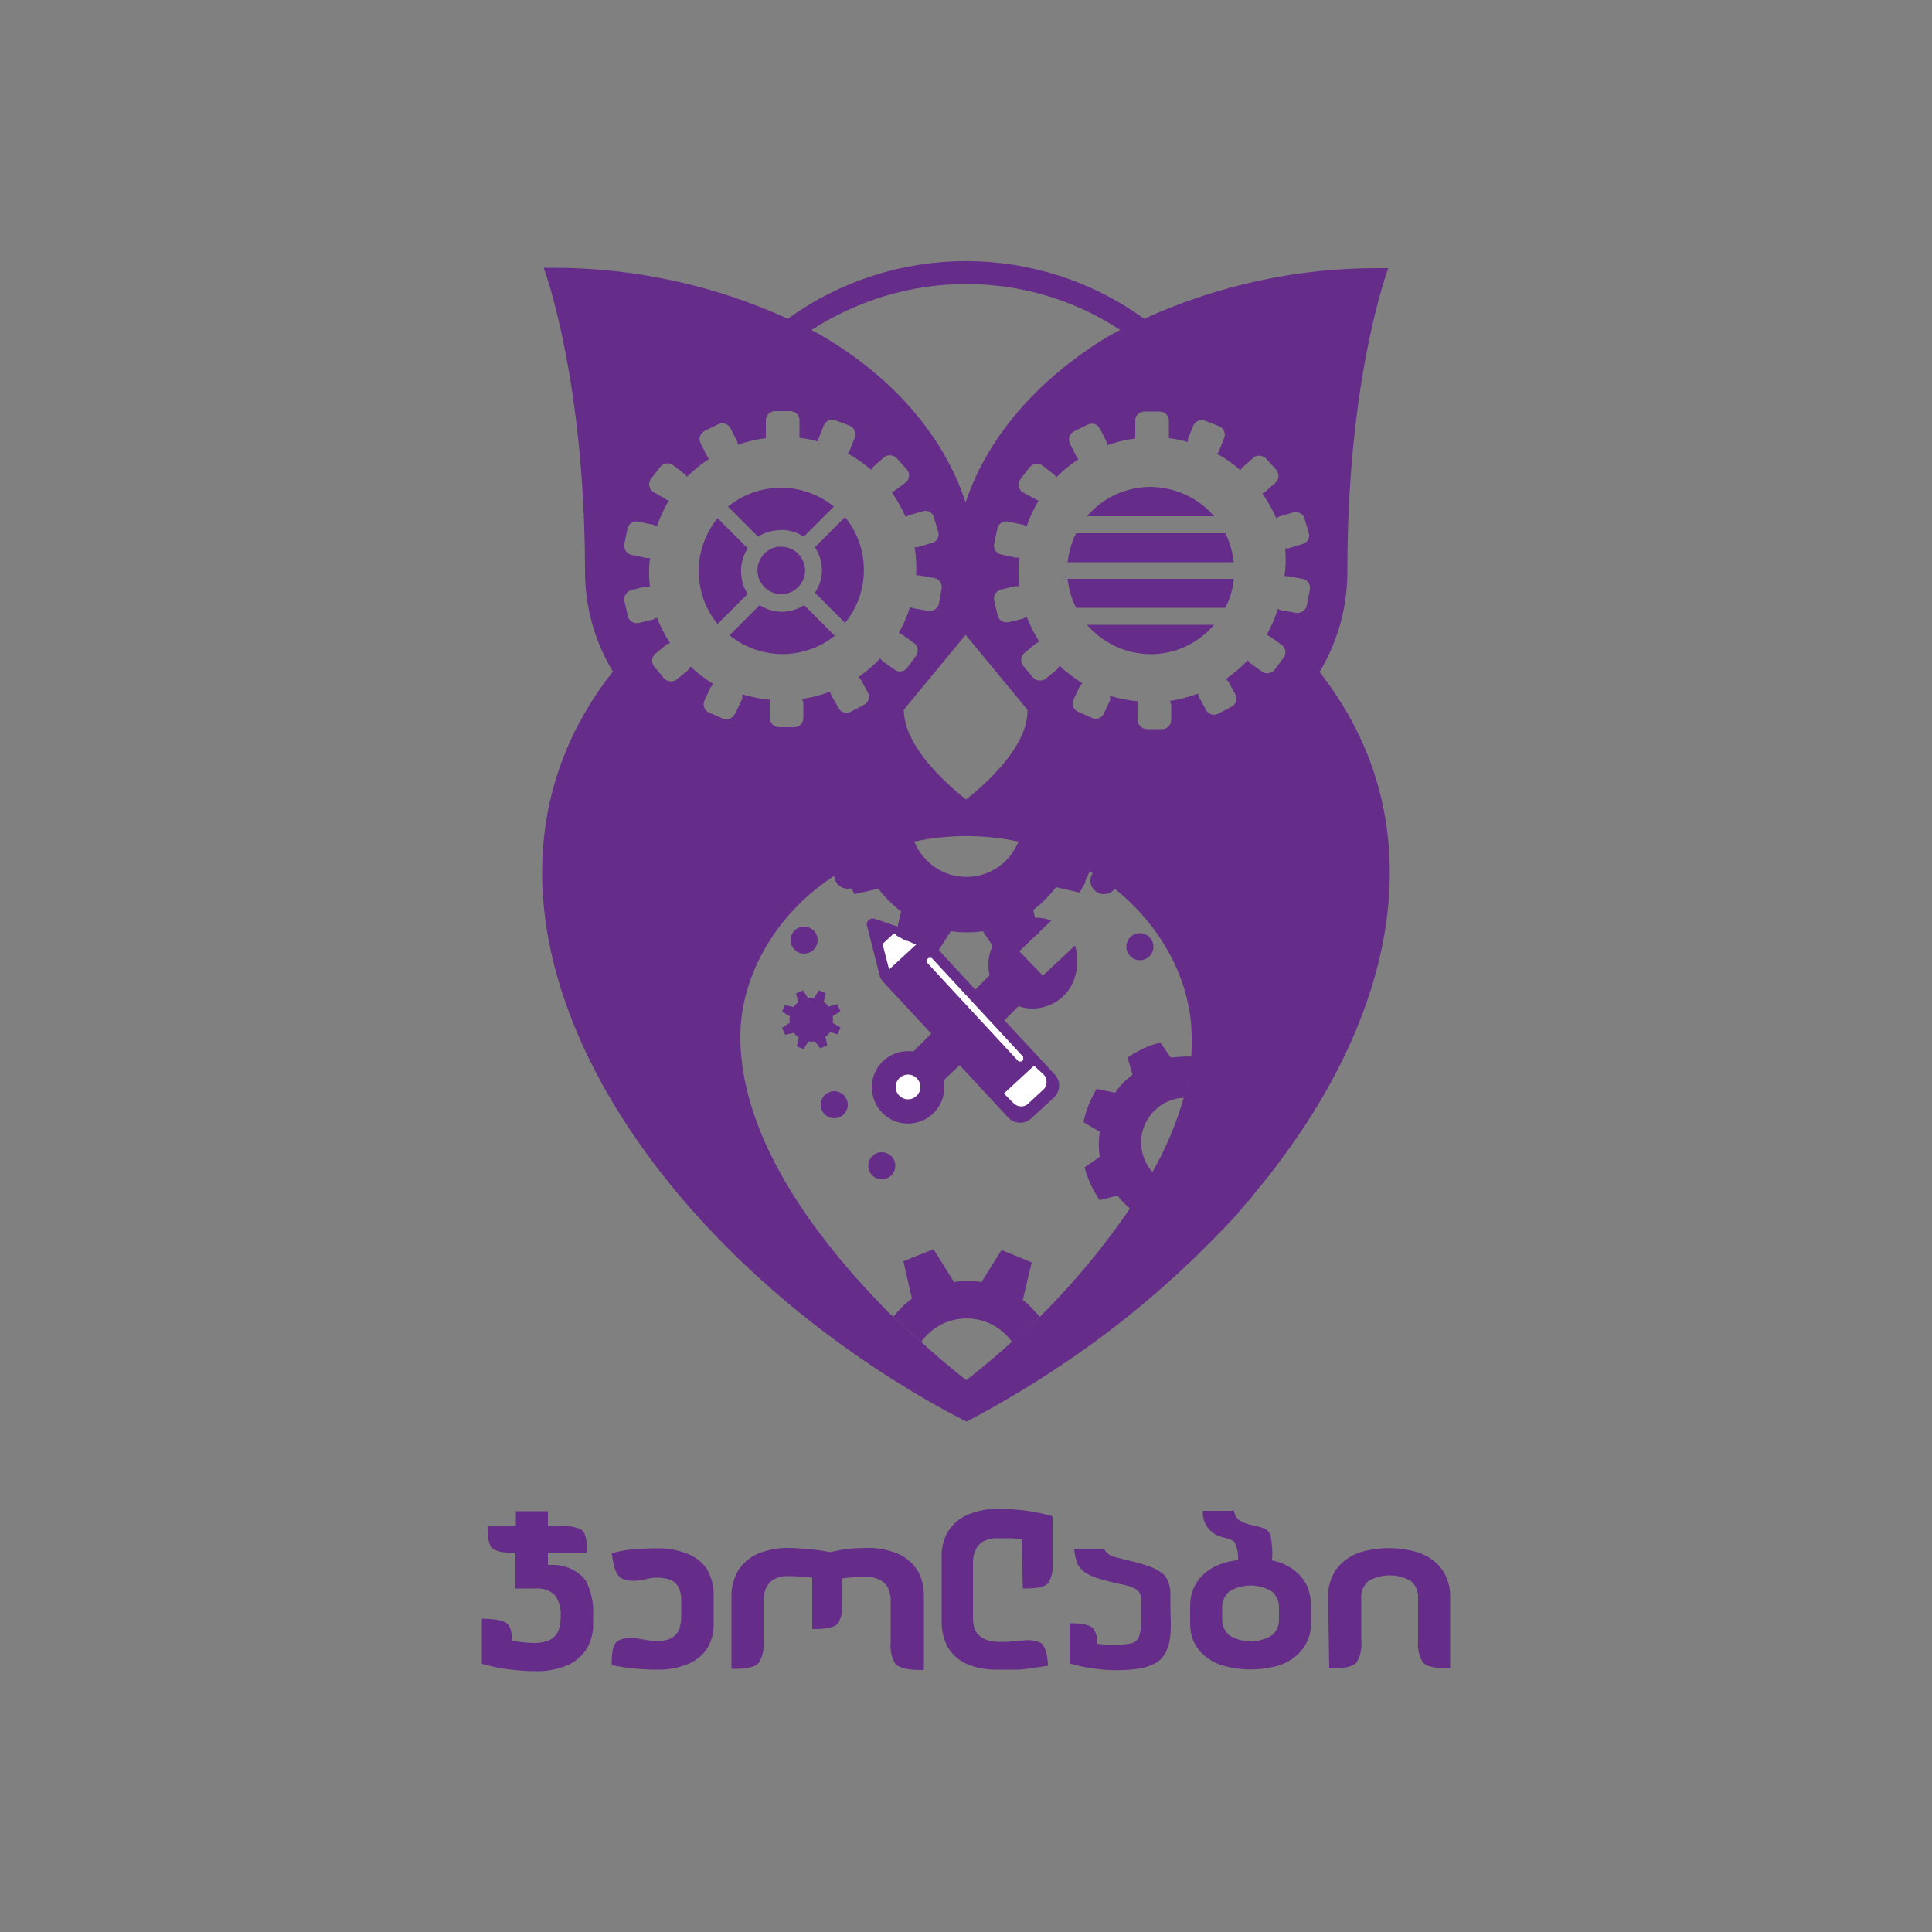<?xml version="1.0" encoding="utf-8"?>
<!-- Generator: Adobe Illustrator 19.0.0, SVG Export Plug-In . SVG Version: 6.00 Build 0)  -->
<svg version="1.1" id="Layer_1" xmlns="http://www.w3.org/2000/svg" xmlns:xlink="http://www.w3.org/1999/xlink" x="0px" y="0px"
	 viewBox="0 0 500 500" style="enable-background:new 0 0 500 500;" xml:space="preserve">
<rect x="0" y="0" width="500" height="500" fill="#808080" stroke="none"/>
<style type="text/css">
	.st0{fill:#652D89;}
	.st1{fill:#FFFFFF;}
</style>
<g id="XMLID_2_">
	<path id="XMLID_52_" class="st0" d="M252.5,256l3.6-3.6c-1.5-6.6,2.7-13.1,9.3-14.6c2.2-0.5,4.5-0.4,6.7,0.4l-8.3,8l6.1,6.3
		l8.3-7.8c0.6,1.7,0.7,3.6,0.5,5.4c-0.2,2.9-1.4,5.6-3.4,7.6c-3.1,3-7.6,4.1-11.7,2.7l-3.9,3.9l-11.5,11.5l-4,3.8
		c1,5.1-2.3,10-7.4,11c-5.1,1-10-2.3-11-7.4c-1-5.1,2.3-10,7.4-11c1-0.2,2.1-0.2,3.2-0.1l4.6-4.6L252.5,256z"/>
	<circle id="XMLID_53_" class="st1" cx="235" cy="281.3" r="3.2"/>
	<path id="XMLID_54_" class="st0" d="M241,267.5l-12.7-13.7l-0.5-0.8l-3.4-13.3c-0.2-0.6,0-1.2,0.4-1.6c0.4-0.4,1.1-0.5,1.6-0.3
		l13,4.4l0.7,0.6l12.3,13.3l7.4,7.8l13.1,14.1c1.6,1.6,1.6,4.2,0,5.9l0,0l-6.1,5.6c-1.7,1.5-4.3,1.4-5.9-0.3l0,0l-12.6-13.6
		L241,267.5z"/>
	<polygon id="XMLID_55_" class="st1" points="241.1,247.9 240.3,247.9 240.3,247.9 239.9,248.3 239.9,249.1 239.9,249.1 
		263.6,274.7 264.4,274.7 264.4,274.7 264.8,274.3 264.8,273.5 264.8,273.5 	"/>
	<polygon id="XMLID_56_" class="st1" points="237.8,243.8 231.3,241.6 228.4,244.3 230.1,250.9 	"/>
	<path id="XMLID_57_" class="st1" d="M262.2,285.4c1,1.1,2.7,1.3,3.8,0.3l0.1-0.1l3.9-3.6c1.1-1,1.1-2.7,0.2-3.8l-0.2-0.2l-2.4-2.2
		l-7.8,7.2L262.2,285.4z"/>
	<line id="XMLID_58_" class="st0" x1="196.8" y1="211.8" x2="196.8" y2="211.8"/>
	<circle id="XMLID_59_" class="st0" cx="295" cy="245" r="3.5"/>
	<circle id="XMLID_60_" class="st0" cx="285.7" cy="227.9" r="3.5"/>
	<circle id="XMLID_61_" class="st0" cx="219.4" cy="226.5" r="3.5"/>
	<circle id="XMLID_62_" class="st0" cx="208.1" cy="243.3" r="3.5"/>
	<path id="XMLID_63_" class="st0" d="M210.9,269.5c-0.6,0.1-1.1,0.1-1.7,0l-1.2,2l-1.8-0.7l0.5-2.3c-0.5-0.3-0.9-0.7-1.2-1.2
		l-2.3,0.5l-0.8-1.8l2-1.3c-0.1-0.6-0.1-1.1,0-1.7l-2-1.2l0.7-1.7l2.3,0.5c0.3-0.5,0.7-0.9,1.2-1.2l-0.6-2.3l1.8-0.8l1.3,2
		c0.5-0.1,1.1-0.1,1.6,0l1.2-2l1.8,0.7l-0.5,2.3c0.5,0.3,0.9,0.7,1.2,1.2l2.3-0.6l0.8,1.8l-2,1.3c0.1,0.6,0.1,1.1,0,1.7l2,1.2
		l-0.7,1.8l-2-0.6c-0.3,0.5-0.7,0.9-1.2,1.2l0.5,2.2l-1.8,0.8L210.9,269.5z"/>
	<circle id="XMLID_64_" class="st0" cx="215.9" cy="285.9" r="3.5"/>
	<circle id="XMLID_65_" class="st0" cx="228.2" cy="301.7" r="3.5"/>
	<path id="XMLID_66_" class="st0" d="M191.9,149.3c-0.4-2.6,0.2-5.2,1.6-7.4l-7.8-7.8c-6.5,8-6.5,19.4,0,27.4l7.8-7.8
		C192.6,152.4,192.1,150.9,191.9,149.3z"/>
	<path id="XMLID_67_" class="st0" d="M215.9,164.4l-7.8-7.8c-3.5,2.3-8,2.3-11.5,0l-7.8,7.8c8,6.5,19.4,6.5,27.4,0H215.9z"/>
	<path id="XMLID_68_" class="st0" d="M297.8,126c-6.4,0-12.4,2.8-16.5,7.6h32.9C310.1,128.8,304.1,126.1,297.8,126z"/>
	<path id="XMLID_69_" class="st0" d="M200.6,137.3c2.6-0.4,5.2,0.1,7.4,1.6l7.8-7.8c-8-6.5-19.4-6.5-27.4,0l7.8,7.8
		C197.5,138,199,137.5,200.6,137.3z"/>
	<path id="XMLID_70_" class="st0" d="M212.6,146c0.4,2.6-0.2,5.2-1.7,7.4l7.8,7.8c6.5-8,6.5-19.4,0-27.4l-7.8,7.8
		C211.8,143,212.4,144.5,212.6,146z"/>
	<path id="XMLID_71_" class="st0" d="M202.3,141.5h-1c-3.4,0.5-5.7,3.7-5.2,7c0.5,3.4,3.7,5.7,7,5.2c1.7-0.2,3.1-1.2,4.1-2.5
		c0.9-1.3,1.3-2.8,1.1-4.3C207.9,143.8,205.3,141.5,202.3,141.5z"/>
	<path id="XMLID_72_" class="st0" d="M278.5,138c-1.2,2.3-1.9,4.9-2.2,7.5h43c-0.3-2.6-1-5.2-2.2-7.5H278.5z"/>
	<path id="XMLID_73_" class="st0" d="M297.8,169.3c6.3,0,12.3-2.8,16.4-7.6h-32.9C285.5,166.5,291.5,169.3,297.8,169.3z"/>
	<path id="XMLID_74_" class="st0" d="M320.5,313.8l2.3-2.6c-0.7,0.8-1.5,1.5-2.4,2.2L320.5,313.8z"/>
	<path id="XMLID_75_" class="st0" d="M323,311.2l2-2.4C324.3,309.6,323.7,310.4,323,311.2z"/>
	<path id="XMLID_76_" class="st0" d="M278.5,157.3h38.6c1.2-2.3,2-4.9,2.2-7.5h-43C276.6,152.5,277.3,155,278.5,157.3z"/>
	<path id="XMLID_77_" class="st0" d="M303,273.7l-2.7-3.9c-3.1,0.8-5.9,2.1-8.5,3.9l1.3,4.4c-1.7,1.3-3.3,2.9-4.5,4.7l-4.8-1
		c-1.6,2.7-2.8,5.6-3.4,8.6l4.2,2.5c-0.3,2.2-0.3,4.4,0,6.5l-3.9,2.7c0.8,3.1,2.1,5.9,3.9,8.5l4.6-1.2c1,1.3,2.2,2.5,3.4,3.5
		c2-3.1,3.9-6.2,5.8-9.4c-4.3-4.7-4.1-11.9,0.6-16.3c2-1.9,4.7-3,7.4-3.1c1-3.5,1.6-7.1,2-10.7C306.6,273.4,304.8,273.5,303,273.7z"
		/>
	<path id="XMLID_78_" class="st0" d="M231.1,340.7L231.1,340.7C231.4,340.4,231.8,339.7,231.1,340.7z"/>
	<path id="XMLID_79_" class="st0" d="M264.7,336.4C264.7,336.4,266.4,337.5,264.7,336.4l2.3-9.7l-7.8-3.2l-5.2,8.3
		c-2.4-0.4-4.8-0.4-7.1,0l-5.3-8.5l-7.8,3.1l2.2,9.7c-1.8,1.3-3.4,2.9-4.8,4.7l7.2,6.5c4.6-6.5,13.5-8,20-3.5
		c1.3,0.9,2.5,2.1,3.5,3.5l7.2-6.5C267.7,339.2,266.3,337.7,264.7,336.4z"/>
	<path id="XMLID_88_" class="st0" d="M341.5,173.9c4.7-7.8,7.2-16.8,7.2-25.9v-0.4c0-50.4,10.6-78.2,10.6-78.2h-2.5
		c-20.9-0.1-41.6,4.4-60.7,13.1c-27.5-19.9-64.7-19.9-92.2,0c-19-8.7-39.8-13.2-60.7-13.2h-2.5c0,0,10.6,28,10.7,78.2v0.4
		c0,9.1,2.5,18.1,7.2,25.9c-44.8,56.9-1.6,134.1,67.5,180c3.4,2.3,7,4.5,10.6,6.7c4.4,2.6,8.8,5.1,13.4,7.4c4.6-2.3,9-4.9,13.4-7.5
		c3.5-2.1,7-4.3,10.4-6.6c14.1-9.3,27.2-20.1,39.1-32.1c2.6-2.6,5.1-5.2,7.5-7.8v-0.5c0.8-0.7,1.5-1.4,2.2-2.2
		c0.7-0.7,1.4-1.5,2-2.4c2.3-2.8,4.6-5.6,6.7-8.5C362,259.3,371.3,212,341.5,173.9z M250,73.5c14.2,0,28.1,4.1,39.9,11.9
		c-1,0.5-2.1,1.1-3,1.6c-17.3,10.4-31.1,25.3-37,43c-5.9-17.9-19.6-32.8-37-43c-0.9-0.5-2-1.1-2.9-1.6C222,77.7,235.8,73.5,250,73.5
		z M262.2,220.4c-1.6,2.5-4,4.4-6.7,5.5c-3.4,1.4-7.3,1.4-10.8,0c-3.7-1.5-6.6-4.5-8.1-8.1c8.9-1.9,18.1-1.9,27,0
		C263.2,218.7,262.7,219.6,262.2,220.4z M257.6,200c-2.3,2.5-4.9,4.8-7.6,6.9c-2.7-2.1-5.2-4.4-7.6-6.9c-4.1-4.4-8.5-10.4-8.5-16.3
		l2.3-2.8l13.7-16.6l13.7,16.6l2.3,2.8C266.1,189.5,261.8,195.5,257.6,200z M187.1,186l-3.6-1.6c-1.2-0.5-1.7-1.9-1.2-3.1l1.6-3.4
		l0.7-0.9c-2.1-1.3-4.1-2.8-5.9-4.5l-0.6,0.9l-2.9,2.4c-1,0.8-2.5,0.7-3.4-0.3l-2.5-3c-0.8-1-0.7-2.5,0.3-3.3l0,0l2.9-2.4l0.9-0.4
		c-1.4-2.1-2.5-4.3-3.4-6.6l-0.9,0.5l-3.7,0.9c-1.3,0.3-2.6-0.4-2.9-1.7l-0.9-3.9c-0.3-1.3,0.5-2.5,1.8-2.9l3.7-0.9h1.1
		c-0.3-2.4-0.3-4.9,0-7.4h-1l-3.7-0.8c-1.3-0.2-2.1-1.5-1.9-2.8l0-0.1l0.8-3.9c0.3-1.3,1.5-2.1,2.8-1.8l3.9,0.8l0.9,0.4
		c0.7-2.1,1.7-4.2,2.8-6.2l0.3-0.4l-0.8-0.4l-3.4-2c-1-0.8-1.2-2.3-0.4-3.3l0,0l2.4-3.1c0.8-1,2.3-1.2,3.3-0.4l3,2.3l0.6,0.7
		c1.7-1.7,3.6-3.3,5.7-4.6l-0.5-0.7l-1.7-3.4c-0.6-1.2-0.1-2.6,1.1-3.2l3.5-1.7c1.2-0.6,2.6-0.1,3.2,1.1l0,0l1.7,3.4l0.2,0.8
		c2.3-0.8,4.7-1.4,7.2-1.7v-0.8v-3.9c0-1.3,1.1-2.3,2.4-2.3h3.9c1.3,0,2.4,1,2.4,2.3v3.9v0.7c1.6,0.2,3.3,0.5,4.9,1v-0.7l1.4-3.5
		c0.5-1.2,1.9-1.8,3.1-1.3l0,0l3.6,1.4c1.2,0.5,1.8,1.9,1.3,3.1l-1.4,3.5l-0.4,0.6l0.6,0.3c1.9,1.1,3.8,2.4,5.4,3.9l0.4-0.6l2.8-2.5
		c0.9-0.9,2.4-0.9,3.4,0l2.6,2.9c0.9,0.9,0.9,2.4,0,3.3l0,0l-3.1,2.3l-0.7,0.4c1.4,2,2.6,4.2,3.6,6.4l0.7-0.4l3.7-1.1
		c1.3-0.4,2.6,0.4,2.9,1.6l1.1,3.7c0.4,1.3-0.4,2.6-1.6,2.9l-3.7,1.1h-0.8c0.4,2.4,0.5,4.9,0.4,7.3h0.8l3.9,0.7
		c1.3,0.2,2.1,1.5,1.9,2.7l-0.7,3.9c-0.3,1.3-1.5,2.1-2.8,1.9l-3.9-0.7l-0.8-0.3c-0.7,2.3-1.7,4.6-2.9,6.7l0.8,0.4l3.1,2.2
		c1.1,0.7,1.3,2.2,0.6,3.3l0,0l-2.3,3.1c-0.8,1.1-2.3,1.3-3.3,0.5l-3.1-2.2l-0.6-0.7c-1.7,1.8-3.6,3.4-5.6,4.8l0.6,0.7l1.8,3.3
		c0.6,1.2,0.2,2.6-1,3.2l-3.4,1.8c-1.2,0.6-2.6,0.2-3.2-1l-1.9-3.3l-0.3-0.9c-2.3,0.9-4.7,1.5-7.2,1.9l0.3,1v3.9
		c0,1.3-1,2.4-2.3,2.4h-3.9c-1.3,0-2.4-1-2.5-2.3l0,0v-3.9l0.2-0.9c-2.5-0.2-4.9-0.7-7.3-1.4v1.1l-1.6,3.4
		C189.7,186,188.3,186.5,187.1,186z M273.8,352.3L273.8,352.3C273.8,352.3,274.1,354.2,273.8,352.3z M308.3,273.5
		c-0.4,3.6-1,7.2-2,10.7c-1.9,6.7-4.6,13.1-8.1,19.2c-1.8,3.2-3.7,6.3-5.8,9.4c-6.7,9.8-14.3,19-22.7,27.4l-0.7,0.7l-7.2,6.4
		c-6.8,6.2-11.7,9.8-11.7,9.9c0,0-4.9-3.7-11.7-9.9l-7.2-6.5v-0.2l-0.7-0.4c-17.1-17.2-38.9-44.2-38.9-71.9c0-16.4,10-33.3,26.5-43
		c0.8,2.1,1.9,4.2,3.1,6.1l6.1-1.4c1.7,2.2,3.7,4.2,5.9,5.9l-1.4,6.1l0.9,0.5l1.8,1h0.4c0.8,0.4,1.6,0.7,2.4,1.1
		c1.8,0.7,3.6,1.2,5.4,1.6l3.4-5.2c2.8,0.4,5.6,0.4,8.3,0l3.4,5.2c3.9-0.9,7.6-2.5,11-4.6l-1.4-6.1c2.2-1.7,4.2-3.7,5.9-5.9l6.1,1.4
		l0.5-0.9c0.4-0.6,0.7-1.2,1-1.8v-0.4c0.4-0.8,0.8-1.6,1.1-2.4c16.5,9.9,26.4,26.7,26.4,43C308.5,269.9,308.4,271.7,308.3,273.5z
		 M338.2,156.7c-0.3,1.3-1.5,2.1-2.8,1.9l-3.9-0.7l-0.8-0.3c-0.7,2.3-1.7,4.6-2.9,6.7l0.8,0.4l3.1,2.2c1,0.8,1.3,2.2,0.5,3.3l0,0
		l-2.3,3.1c-0.8,1-2.3,1.3-3.3,0.5l-3.1-2.2l-0.6-0.7c-1.7,1.8-3.6,3.4-5.6,4.8l0.6,0.7l1.8,3.3c0.6,1.2,0.2,2.6-1,3.2l-3.4,1.8
		c-1.2,0.6-2.6,0.2-3.2-1l-1.8-3.3l-0.3-0.9c-2.3,0.9-4.7,1.5-7.2,1.9l0.3,1v3.9c0,1.3-1,2.4-2.3,2.4h-3.9c-1.3,0-2.4-1-2.5-2.3
		v-3.9c0-0.4,0.1-0.7,0.2-1c-2.5-0.2-4.9-0.7-7.3-1.4v1.1l-1.6,3.4c-0.5,1.2-1.9,1.8-3.1,1.2l0,0l-3.6-1.6c-1.2-0.5-1.7-1.9-1.2-3.1
		l1.6-3.4l0.7-0.9c-2.1-1.3-4.1-2.8-5.9-4.5l-0.6,0.9l-2.9,2.4c-1,0.8-2.5,0.7-3.4-0.3l-2.5-3c-0.8-1-0.7-2.5,0.3-3.3l0,0l2.9-2.4
		c0.3-0.2,0.6-0.4,1-0.5c-1.3-2-2.4-4.2-3.3-6.5l-0.9,0.5l-3.7,0.9c-1.3,0.3-2.6-0.4-2.9-1.7l-0.9-3.9c-0.3-1.3,0.5-2.5,1.7-2.8l0,0
		l3.7-0.9h1.1c-0.3-2.4-0.3-4.9,0-7.4h-1l-3.7-0.8c-1.3-0.3-2.1-1.5-1.8-2.8l0.8-3.9c0.3-1.3,1.5-2.1,2.8-1.8l3.9,0.8l0.9,0.4
		c0.7-2.1,1.7-4.2,2.8-6.2l0.3-0.4l-0.8-0.4l-3.5-1.9c-1-0.8-1.2-2.3-0.4-3.3l0,0l2.4-3.1c0.8-1,2.3-1.2,3.3-0.4l3,2.3l0.6,0.7
		c1.7-1.7,3.6-3.3,5.7-4.6l-0.5-0.7l-1.7-3.4c-0.6-1.2-0.1-2.6,1.1-3.2l3.5-1.7c1.2-0.6,2.6-0.1,3.2,1.1l1.7,3.4l0.2,0.8
		c2.3-0.8,4.7-1.4,7.2-1.7v-0.8v-3.9c0-1.3,1.1-2.3,2.4-2.3h3.9c1.3,0,2.4,1,2.4,2.3v3.9v0.7c1.6,0.2,3.3,0.5,4.9,1v-0.7l1.4-3.5
		c0.5-1.2,1.9-1.8,3.1-1.3l3.6,1.4c1.2,0.5,1.8,1.9,1.3,3.1l-1.4,3.5l-0.4,0.6l0.6,0.3c1.9,1.1,3.8,2.4,5.4,3.9l0.4-0.6l2.8-2.5
		c0.9-0.9,2.4-0.9,3.4,0l2.6,2.9c0.9,0.9,0.9,2.4,0,3.3l0,0l-2.8,2.5l-0.7,0.4c1.4,2,2.6,4.2,3.6,6.4l0.7-0.4l3.7-1.1
		c1.3-0.3,2.6,0.4,2.9,1.6l1.1,3.7c0.4,1.3-0.4,2.6-1.6,2.9l-3.7,1.1h-0.8c0.2,2.4,0.2,4.8-0.2,7.2h0.8l3.9,0.7
		c1.3,0.2,2.1,1.5,1.9,2.7L338.2,156.7z"/>
	<path id="XMLID_97_" class="st0" d="M264.7,411.1c2,0,5.3,0,6.6-1.4c0.9-1.6,1.3-3.4,1.1-5.2v-12.1c-4.5-1.3-9.2-1.9-13.9-1.9
		c-2.8-0.1-5.7,0.5-8.3,1.6c-2,0.9-3.7,2.4-4.9,4.3c-1.1,2-1.7,4.2-1.6,6.5v16.9c0,2.3,0.5,4.5,1.6,6.5c1.1,1.9,2.8,3.4,4.8,4.3
		c2.6,1.1,5.5,1.6,8.3,1.5c1.6,0,3.2,0,4.8,0c1.6,0,3.1-0.3,4.6-0.5l3.4-0.5c0-1.6-0.4-4.9-1.8-5.9c-1.5-0.7-3.2-0.9-4.9-0.6
		l-3.9,0.3h-2.3c-1.4,0-2.7-0.3-3.9-0.9c-0.9-0.5-1.7-1.3-2.1-2.3c-0.4-1-0.5-2.1-0.5-3.2v-13.8c0-1.1,0.1-2.2,0.5-3.2
		c0.4-1,1.1-1.9,2-2.5c1.2-0.6,2.6-1,3.9-0.9h1.8h1.8l2.1,0.2h0.5L264.7,411.1z M124.7,418.9v11.7c2.2,0.6,4.4,1.1,6.7,1.4
		c2.4,0.3,4.8,0.5,7.3,0.5c2.8,0.1,5.7-0.5,8.3-1.6c2-0.9,3.7-2.4,4.9-4.3c1.1-2,1.7-4.2,1.6-6.4v-2.1c0.2-3.2-0.5-6.4-2-9.2
		c-2.2-2.7-5.6-4.1-9.1-3.9h-0.6v-3.2h10.1c0-1.8,0-4.7-1.3-5.8c-1.4-0.8-3-1.1-4.6-1h-4.2v-3.9h-8.3v3.9h-7.3c0,1.8,0,4.7,1.3,5.8
		c1.4,0.8,3,1.1,4.6,1h1.3v9.3h5c1.9-0.2,3.8,0.4,5.2,1.7c1.1,1.5,1.6,3.4,1.5,5.3v0.5c0,1.1-0.2,2.2-0.5,3.2
		c-0.4,1.1-1.1,1.9-2.1,2.5c-1.2,0.6-2.6,0.9-3.9,0.9c-2.1,0-4.1-0.2-6.1-0.6v-0.4c0-0.8-0.1-1.5-0.3-2.3c-0.1-0.5-0.4-1.1-0.7-1.5
		C130.1,419,126.7,419,124.7,418.9 M158.3,402c0.9,5.7,1.4,7.8,8.1,6.9c2.4-0.8,4.9-0.8,7.3,0c0.9,0.5,1.7,1.3,2.1,2.3
		c0.4,1.1,0.6,2.2,0.5,3.4v3.7c0,1.1-0.2,2.3-0.5,3.3c-0.4,1-1.1,1.8-2,2.3c-1.2,0.6-2.6,0.9-3.9,0.8c-2.3,0-4.5-0.8-6.7-0.8
		c-0.7,0-1.5,0.1-2.2,0.3c-0.5,0.1-1,0.4-1.4,0.7c-1.3,1.1-1.3,4.2-1.3,6c1.8,0.4,3.7,0.7,5.6,0.9c2,0.2,4,0.3,6.1,0.3
		c2.9,0.1,5.8-0.5,8.4-1.6c2-0.9,3.7-2.4,4.8-4.2c1.1-2,1.6-4.2,1.5-6.5v-6.8c0.1-2.2-0.5-4.5-1.5-6.5c-1.1-1.9-2.8-3.3-4.8-4.2
		c-2.7-1.1-5.5-1.7-8.4-1.6c-2,0-4.1,0.1-6.1,0.3c-1.6,0-3.3,0.4-4.9,0.8L158.3,402z M239.1,432.1v-19.2c0-2.2-0.5-4.5-1.6-6.4
		c-1.2-1.9-2.9-3.4-4.9-4.3c-2.6-1.1-5.4-1.7-8.3-1.6c-3.2,0-6.3,0.3-9.4,1.1c-3.5-0.7-7.1-1-10.7-1.1c-2.8-0.1-5.7,0.5-8.3,1.6
		c-2,0.9-3.7,2.4-4.9,4.3c-1.1,1.9-1.7,4.2-1.7,6.4v19c2.2,0,5.8,0,7.1-1.6c1-1.7,1.4-3.6,1.2-5.6v-10.2c0-1.1,0.2-2.2,0.5-3.2
		c0.4-1,1.1-1.9,2-2.5c1.2-0.6,2.6-1,3.9-0.9c2.1,0,4.2,0.2,6.2,0.4v13.3c2,0,5.4,0,6.6-1.4c0.8-1.2,1.1-2.5,1.1-3.9
		c0-2.6,0-5.3,0-7.8c2.1-0.3,4.1-0.4,6.2-0.4c1.4-0.1,2.7,0.3,3.9,0.9c0.9,0.6,1.7,1.4,2,2.5c0.4,1,0.6,2.1,0.5,3.2V425
		c-0.2,1.9,0.2,3.9,1.2,5.6c1.4,1.5,4.9,1.6,7.1,1.6 M276.8,420.1v10.4c2,0.6,4.1,1,6.2,1.3c4,0.6,8,0.6,12,0
		c1.4-0.2,2.7-0.7,3.9-1.3c1-0.5,1.8-1.3,2.4-2.2c2.3-3.6,1.6-8.5,1.6-12.6c0-1.3,0-2.7,0-3.9c-0.1-1-0.3-1.9-0.7-2.8
		c-0.4-0.8-0.9-1.5-1.6-2c-1-0.7-2-1.2-3.1-1.6c-1.7-0.6-3.4-1.1-5.2-1.5c-1.2-0.3-2.5-0.6-3.6-0.9c-0.8-0.2-1.5-0.5-2.1-1
		c-0.3-0.3-0.6-0.6-0.8-1.1h-7.8c0.1,1.4,0.4,2.7,0.9,3.9c0.4,0.8,1,1.4,1.7,2c0.9,0.6,1.9,1.1,3,1.5c1.6,0.5,3.1,0.9,4.7,1.3
		c1.3,0.3,2.6,0.5,3.9,0.9c0.8,0.2,1.5,0.6,2.2,1.1c0.5,0.4,0.8,1.1,0.9,1.7c0.1,0.7,0.1,1.5,0,2.2c0,2.4,0.5,7.4-1.2,9.1
		c-0.6,0.5-1.3,0.8-2,0.8c-2.7,0.4-5.4,0.4-8.1,0c0.1-1.4-0.3-2.7-1-3.9c-1.2-1.3-4.3-1.4-6.2-1.4 M319.1,391h-7.8
		c-0.2,2.6,1.2,5,3.4,6.2c0.9,0.4,1.8,0.7,2.7,0.9c0.8,0.1,1.5,0.5,2.1,1c0.7,1.5,1,3.1,0.9,4.7h-0.5c-1.2,0.2-2.4,0.4-3.5,0.8
		c-1.8,0.6-3.5,1.5-4.9,2.8c-1.2,1.1-2.1,2.4-2.7,3.9c-0.6,1.4-0.8,3-0.8,4.5v4.3c0,1.4,0.2,2.9,0.7,4.2c0.6,1.5,1.5,2.8,2.7,3.9
		c1.4,1.3,3.1,2.2,4.9,2.8c4.8,1.4,9.9,1.4,14.7,0c1.8-0.6,3.4-1.5,4.8-2.8c1.2-1.1,2.1-2.4,2.7-3.9c0.6-1.4,0.8-3,0.8-4.5v-4.3
		c0-1.5-0.3-3.1-0.8-4.5c-0.6-1.5-1.5-2.8-2.7-3.9c-1.4-1.3-3-2.2-4.8-2.8l-1.8-0.5c0.2-2.2,0-4.4-0.4-6.5c-0.3-0.8-0.9-1.5-1.7-1.8
		c-1-0.3-2-0.6-3.1-0.8c-1.1-0.2-2.2-0.6-3.2-1.2c-0.5-0.3-0.8-0.8-1.1-1.3c-0.2-0.5-0.4-1-0.4-1.6 M331,418.9
		c0.1,1.7-0.6,3.3-1.8,4.3c-3.4,2.1-7.7,2.1-11.1,0c-1.2-1.1-1.9-2.7-1.8-4.3v-2.7c-0.1-1.7,0.6-3.2,1.8-4.3c3.4-2.1,7.7-2.1,11.1,0
		c1.2,1.1,1.9,2.7,1.8,4.3V418.9z M344,431.8c2.2,0,5.8,0,7.1-1.6c1-1.7,1.4-3.6,1.2-5.6c0-3.7,0-7.4,0-11.1
		c-0.1-1.7,0.6-3.2,1.8-4.3c3.4-2,7.7-2,11.1,0c1.2,1.1,1.9,2.7,1.8,4.3v11.1c-0.2,1.9,0.2,3.9,1.2,5.6c1.4,1.5,4.9,1.6,7.1,1.6
		v-18.9c0-1.5-0.3-3.1-0.9-4.5c-0.6-1.5-1.5-2.8-2.7-3.9c-1.4-1.3-3.1-2.2-4.9-2.8c-4.8-1.4-9.9-1.4-14.7,0
		c-1.8,0.6-3.4,1.5-4.8,2.8c-1.2,1.1-2.1,2.4-2.7,3.9c-0.6,1.4-0.9,3-0.9,4.5L344,431.8z"/>
</g>
</svg>
